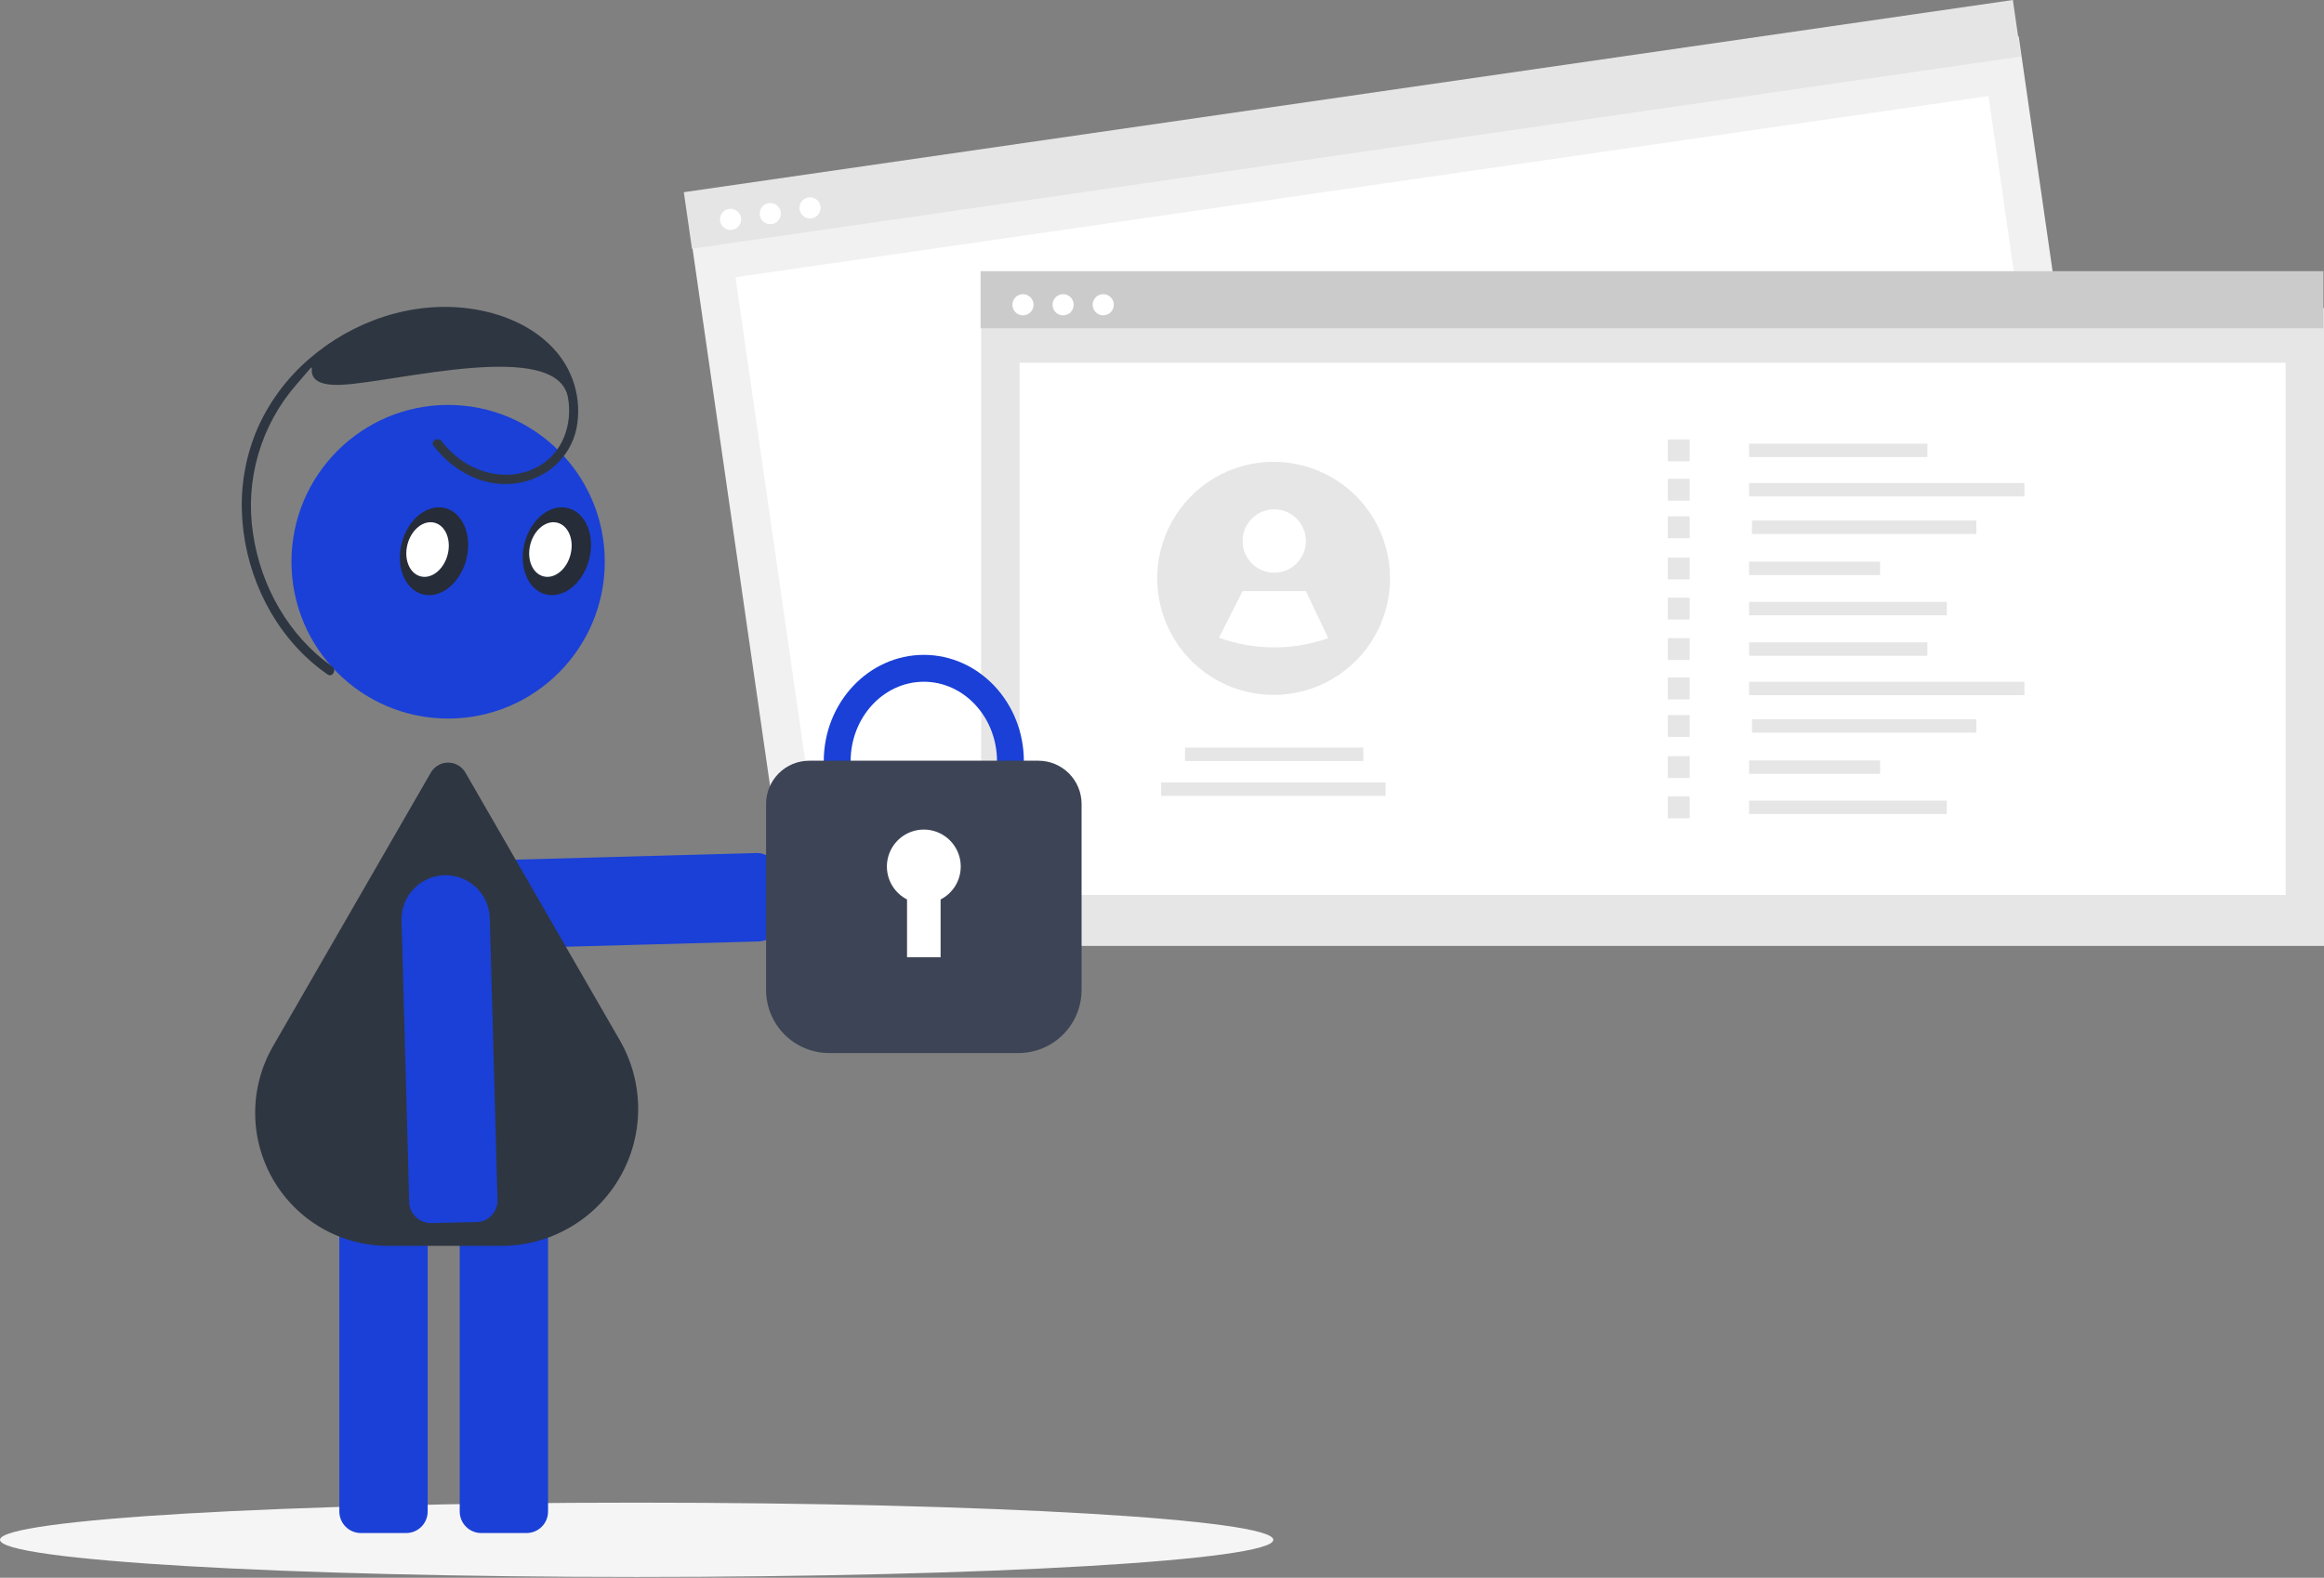 <svg width="402" height="273" viewBox="0 0 402 273" fill="none" xmlns="http://www.w3.org/2000/svg">
<rect x="0" y="0" width="402" height="273" fill="#808080" stroke="none"/>
<g clip-path="url(#clip0_121_1712)">
<path d="M110.129 272.863C170.952 272.863 220.258 269.983 220.258 266.431C220.258 262.879 170.952 260 110.129 260C49.306 260 0 262.879 0 266.431C0 269.983 49.306 272.863 110.129 272.863Z" fill="#F5F5F5"/>
<path d="M132.709 162.541C132.235 162.766 131.719 162.888 131.195 162.897L82.524 164.235C80.498 164.279 78.538 163.516 77.074 162.112C75.611 160.709 74.764 158.781 74.72 156.753C74.675 154.724 75.438 152.762 76.839 151.296C78.241 149.83 80.166 148.982 82.192 148.938L130.863 147.601C131.848 147.58 132.802 147.952 133.514 148.635C134.227 149.318 134.639 150.256 134.662 151.243L134.832 159.093C134.847 159.811 134.655 160.519 134.278 161.13C133.902 161.742 133.357 162.231 132.709 162.541Z" fill="#1A40D7"/>
<path d="M70.259 265.258H62.417C61.431 265.257 60.486 264.865 59.789 264.166C59.092 263.468 58.699 262.522 58.698 261.534V196.089C58.699 195.101 59.092 194.155 59.789 193.456C60.486 192.758 61.431 192.366 62.417 192.365H70.259C71.245 192.366 72.191 192.758 72.888 193.456C73.585 194.155 73.977 195.101 73.978 196.089V261.534C73.977 262.522 73.585 263.468 72.888 264.166C72.191 264.865 71.245 265.257 70.259 265.258Z" fill="#1A40D7"/>
<path d="M91.082 265.258H83.24C82.254 265.257 81.309 264.865 80.612 264.166C79.914 263.468 79.522 262.522 79.521 261.534V196.089C79.522 195.101 79.914 194.155 80.612 193.456C81.309 192.758 82.254 192.366 83.24 192.365H91.082C92.068 192.366 93.013 192.758 93.711 193.456C94.408 194.155 94.8 195.101 94.801 196.089V261.534C94.8 262.522 94.408 263.468 93.711 264.166C93.013 264.865 92.068 265.257 91.082 265.258Z" fill="#1A40D7"/>
<path d="M77.515 124.331C92.48 124.331 104.612 112.183 104.612 97.198C104.612 82.213 92.48 70.065 77.515 70.065C62.55 70.065 50.419 82.213 50.419 97.198C50.419 112.183 62.55 124.331 77.515 124.331Z" fill="#1A40D7"/>
<path d="M101.898 96.85C100.816 100.967 97.444 103.647 94.366 102.836C91.289 102.024 89.671 98.029 90.754 93.913C91.836 89.796 95.208 87.116 98.285 87.927C101.363 88.739 102.98 92.734 101.898 96.85Z" fill="#262C38"/>
<path d="M80.646 96.85C79.564 100.967 76.192 103.647 73.114 102.836C70.037 102.024 68.419 98.029 69.501 93.913C70.584 89.796 73.956 87.116 77.033 87.927C80.11 88.739 81.728 92.734 80.646 96.85Z" fill="#262C38"/>
<path d="M98.676 96C99.35 93.438 98.343 90.953 96.428 90.448C94.513 89.943 92.415 91.61 91.742 94.172C91.068 96.734 92.075 99.219 93.99 99.724C95.904 100.229 98.003 98.562 98.676 96Z" fill="white"/>
<path d="M77.424 96C78.098 93.438 77.091 90.953 75.176 90.448C73.261 89.943 71.163 91.61 70.49 94.172C69.816 96.734 70.823 99.219 72.737 99.724C74.652 100.229 76.751 98.562 77.424 96Z" fill="white"/>
<path d="M86.713 215.572H67.22C63.169 215.587 59.186 214.53 55.674 212.509C52.162 210.487 49.246 207.573 47.22 204.06C45.195 200.547 44.132 196.56 44.14 192.504C44.147 188.448 45.225 184.466 47.264 180.96L74.524 133.68C74.828 133.154 75.263 132.718 75.788 132.414C76.313 132.111 76.909 131.951 77.515 131.951C78.121 131.951 78.717 132.111 79.242 132.414C79.767 132.718 80.203 133.154 80.506 133.68L107.218 180.008C109.296 183.613 110.39 187.701 110.39 191.863C110.39 196.024 109.296 200.113 107.217 203.717C105.139 207.321 102.15 210.314 98.551 212.395C94.952 214.476 90.869 215.572 86.713 215.572Z" fill="#2E3641"/>
<path d="M71.142 209.503C70.917 209.029 70.795 208.512 70.785 207.987L69.45 159.25C69.406 157.222 70.168 155.259 71.569 153.793C72.971 152.328 74.896 151.48 76.922 151.435C78.947 151.391 80.908 152.155 82.371 153.558C83.835 154.961 84.682 156.889 84.726 158.918L86.061 207.654C86.082 208.641 85.71 209.596 85.028 210.309C84.347 211.023 83.41 211.436 82.424 211.458L74.585 211.629C73.867 211.644 73.161 211.451 72.55 211.074C71.939 210.697 71.451 210.152 71.142 209.503Z" fill="#1A40D7"/>
<path d="M75.001 77.141C78.293 81.452 83.519 84.344 89.043 83.659C94.303 83.007 98.642 79.336 99.731 74.08C100.206 71.595 100.078 69.032 99.357 66.608C98.636 64.183 97.344 61.967 95.589 60.147C91.866 56.225 86.537 54.116 81.263 53.393C71.272 52.023 61.012 55.547 53.458 62.119C49.664 65.387 46.636 69.451 44.589 74.023C42.617 78.561 41.678 83.482 41.839 88.429C42.13 98.205 46.406 107.962 53.784 114.445C54.701 115.248 55.66 116 56.658 116.698C57.499 117.29 58.297 115.906 57.462 115.32C49.906 110.012 45.086 101.376 43.764 92.301C43.071 87.728 43.38 83.06 44.669 78.619C45.958 74.178 48.197 70.071 51.23 66.583C57.331 59.636 49.734 66.988 59 66.583C68.324 66.176 96.519 58.477 98.264 68.87C99.046 73.528 97.307 78.425 93.044 80.757C88.48 83.254 82.883 82.226 78.961 79.001C78 78.215 77.134 77.32 76.377 76.336C75.763 75.531 74.378 76.325 75.001 77.141Z" fill="#2E3641"/>
<path d="M349.19 6.297L119.294 39.552L135.053 148.788L364.948 115.534L349.19 6.297Z" fill="#F1F1F1"/>
<path d="M343.967 16.615L127.219 47.968L140.367 139.108L357.115 107.755L343.967 16.615Z" fill="white"/>
<path d="M348.181 -4.53213e-05L118.286 33.255L119.697 43.035L349.592 9.78L348.181 -4.53213e-05Z" fill="#E5E5E5"/>
<path d="M126.373 39.787C127.383 39.787 128.202 38.967 128.202 37.956C128.202 36.944 127.383 36.124 126.373 36.124C125.363 36.124 124.544 36.944 124.544 37.956C124.544 38.967 125.363 39.787 126.373 39.787Z" fill="white"/>
<path d="M133.244 38.793C134.254 38.793 135.073 37.973 135.073 36.962C135.073 35.95 134.254 35.13 133.244 35.13C132.234 35.13 131.415 35.95 131.415 36.962C131.415 37.973 132.234 38.793 133.244 38.793Z" fill="white"/>
<path d="M140.115 37.799C141.125 37.799 141.944 36.979 141.944 35.968C141.944 34.956 141.125 34.136 140.115 34.136C139.105 34.136 138.286 34.956 138.286 35.968C138.286 36.979 139.105 37.799 140.115 37.799Z" fill="white"/>
<path d="M402 53.299H169.718V163.669H402V53.299Z" fill="#E6E6E6"/>
<path d="M395.358 62.764H176.36V154.849H395.358V62.764Z" fill="white"/>
<path d="M401.901 46.922H169.619V56.804H401.901V46.922Z" fill="#CBCBCB"/>
<path d="M176.952 54.564C177.962 54.564 178.781 53.744 178.781 52.733C178.781 51.721 177.962 50.901 176.952 50.901C175.942 50.901 175.123 51.721 175.123 52.733C175.123 53.744 175.942 54.564 176.952 54.564Z" fill="white"/>
<path d="M183.895 54.564C184.905 54.564 185.724 53.744 185.724 52.733C185.724 51.721 184.905 50.901 183.895 50.901C182.885 50.901 182.066 51.721 182.066 52.733C182.066 53.744 182.885 54.564 183.895 54.564Z" fill="white"/>
<path d="M190.837 54.564C191.847 54.564 192.666 53.744 192.666 52.733C192.666 51.721 191.847 50.901 190.837 50.901C189.827 50.901 189.008 51.721 189.008 52.733C189.008 53.744 189.827 54.564 190.837 54.564Z" fill="white"/>
<path d="M333.397 76.764H302.553V79.085H333.397V76.764Z" fill="#E6E6E6"/>
<path d="M350.182 83.579H302.553V85.9H350.182V83.579Z" fill="#E6E6E6"/>
<path d="M341.865 90.069H303.049V92.39H341.865V90.069Z" fill="#E6E6E6"/>
<path d="M325.214 97.19H302.553V99.511H325.214V97.19Z" fill="#E6E6E6"/>
<path d="M336.754 104.146H302.553V106.467H336.754V104.146Z" fill="#E6E6E6"/>
<path d="M292.272 76.034H288.496V79.816H292.272V76.034Z" fill="#E6E6E6"/>
<path d="M292.272 82.848H288.496V86.63H292.272V82.848Z" fill="#E6E6E6"/>
<path d="M292.272 89.339H288.496V93.12H292.272V89.339Z" fill="#E6E6E6"/>
<path d="M292.272 96.46H288.496V100.242H292.272V96.46Z" fill="#E6E6E6"/>
<path d="M292.272 103.416H288.496V107.198H292.272V103.416Z" fill="#E6E6E6"/>
<path d="M333.397 111.145H302.553V113.467H333.397V111.145Z" fill="#E6E6E6"/>
<path d="M350.182 117.96H302.553V120.281H350.182V117.96Z" fill="#E6E6E6"/>
<path d="M341.865 124.45H303.049V126.772H341.865V124.45Z" fill="#E6E6E6"/>
<path d="M325.214 131.571H302.553V133.893H325.214V131.571Z" fill="#E6E6E6"/>
<path d="M336.754 138.527H302.553V140.849H336.754V138.527Z" fill="#E6E6E6"/>
<path d="M292.272 110.415H288.496V114.197H292.272V110.415Z" fill="#E6E6E6"/>
<path d="M292.272 117.23H288.496V121.012H292.272V117.23Z" fill="#E6E6E6"/>
<path d="M292.272 123.72H288.496V127.502H292.272V123.72Z" fill="#E6E6E6"/>
<path d="M292.272 130.841H288.496V134.623H292.272V130.841Z" fill="#E6E6E6"/>
<path d="M292.272 137.797H288.496V141.579H292.272V137.797Z" fill="#E6E6E6"/>
<path d="M235.825 129.354H204.982V131.675H235.825V129.354Z" fill="#E6E6E6"/>
<path d="M239.671 135.386H200.855V137.707H239.671V135.386Z" fill="#E6E6E6"/>
<path d="M240.45 100.071C240.448 103.56 239.544 106.989 237.823 110.023C236.103 113.057 233.627 115.593 230.636 117.382C227.645 119.171 224.241 120.153 220.758 120.232C217.274 120.311 213.83 119.483 210.762 117.831L210.758 117.827C207.623 116.136 204.992 113.643 203.133 110.603C201.274 107.562 200.253 104.083 200.175 100.518C200.096 96.954 200.962 93.432 202.685 90.312C204.408 87.193 206.927 84.586 209.983 82.758C213.04 80.93 216.526 79.946 220.086 79.906C223.647 79.867 227.154 80.773 230.25 82.533C233.347 84.293 235.922 86.843 237.714 89.924C239.505 93.005 240.449 96.506 240.45 100.071Z" fill="#E6E6E6"/>
<path d="M220.414 99.092C223.437 99.092 225.888 96.638 225.888 93.61C225.888 90.583 223.437 88.128 220.414 88.128C217.39 88.128 214.939 90.583 214.939 93.61C214.939 96.638 217.39 99.092 220.414 99.092Z" fill="white"/>
<path d="M229.762 110.419C223.641 112.57 216.968 112.545 210.864 110.346L210.86 110.343L214.939 102.281H225.888L229.762 110.419Z" fill="white"/>
<path d="M159.8 150.127C150.258 150.127 142.494 141.87 142.494 131.719C142.494 121.569 150.258 113.311 159.8 113.311C169.342 113.311 177.105 121.569 177.105 131.719C177.105 141.87 169.342 150.127 159.8 150.127ZM159.8 117.962C152.819 117.962 147.139 124.134 147.139 131.719C147.139 139.305 152.819 145.476 159.8 145.476C166.781 145.476 172.46 139.305 172.46 131.719C172.46 124.134 166.781 117.962 159.8 117.962Z" fill="#1A40D7"/>
<path d="M176.187 182.207H143.412C140.522 182.204 137.751 181.053 135.707 179.007C133.664 176.96 132.514 174.186 132.511 171.291V139.099C132.513 137.118 133.3 135.218 134.699 133.817C136.098 132.416 137.995 131.628 139.974 131.625H179.626C181.604 131.628 183.501 132.416 184.901 133.817C186.3 135.218 187.087 137.118 187.089 139.099V171.291C187.086 174.186 185.936 176.96 183.892 179.007C181.849 181.053 179.078 182.204 176.187 182.207Z" fill="#3D4456"/>
<path d="M166.187 149.94C166.188 148.803 165.886 147.686 165.312 146.705C164.739 145.724 163.915 144.913 162.925 144.357C161.935 143.801 160.814 143.519 159.679 143.54C158.544 143.562 157.435 143.886 156.467 144.479C155.498 145.073 154.705 145.914 154.169 146.916C153.633 147.918 153.374 149.046 153.418 150.182C153.462 151.318 153.807 152.421 154.419 153.379C155.03 154.337 155.886 155.115 156.897 155.631V165.637H162.703V155.631C163.751 155.096 164.631 154.282 165.246 153.277C165.861 152.273 166.186 151.118 166.187 149.94Z" fill="white"/>
</g>
<defs>
<clipPath id="clip0_121_1712">
<rect width="402" height="273" fill="white"/>
</clipPath>
</defs>
</svg>
